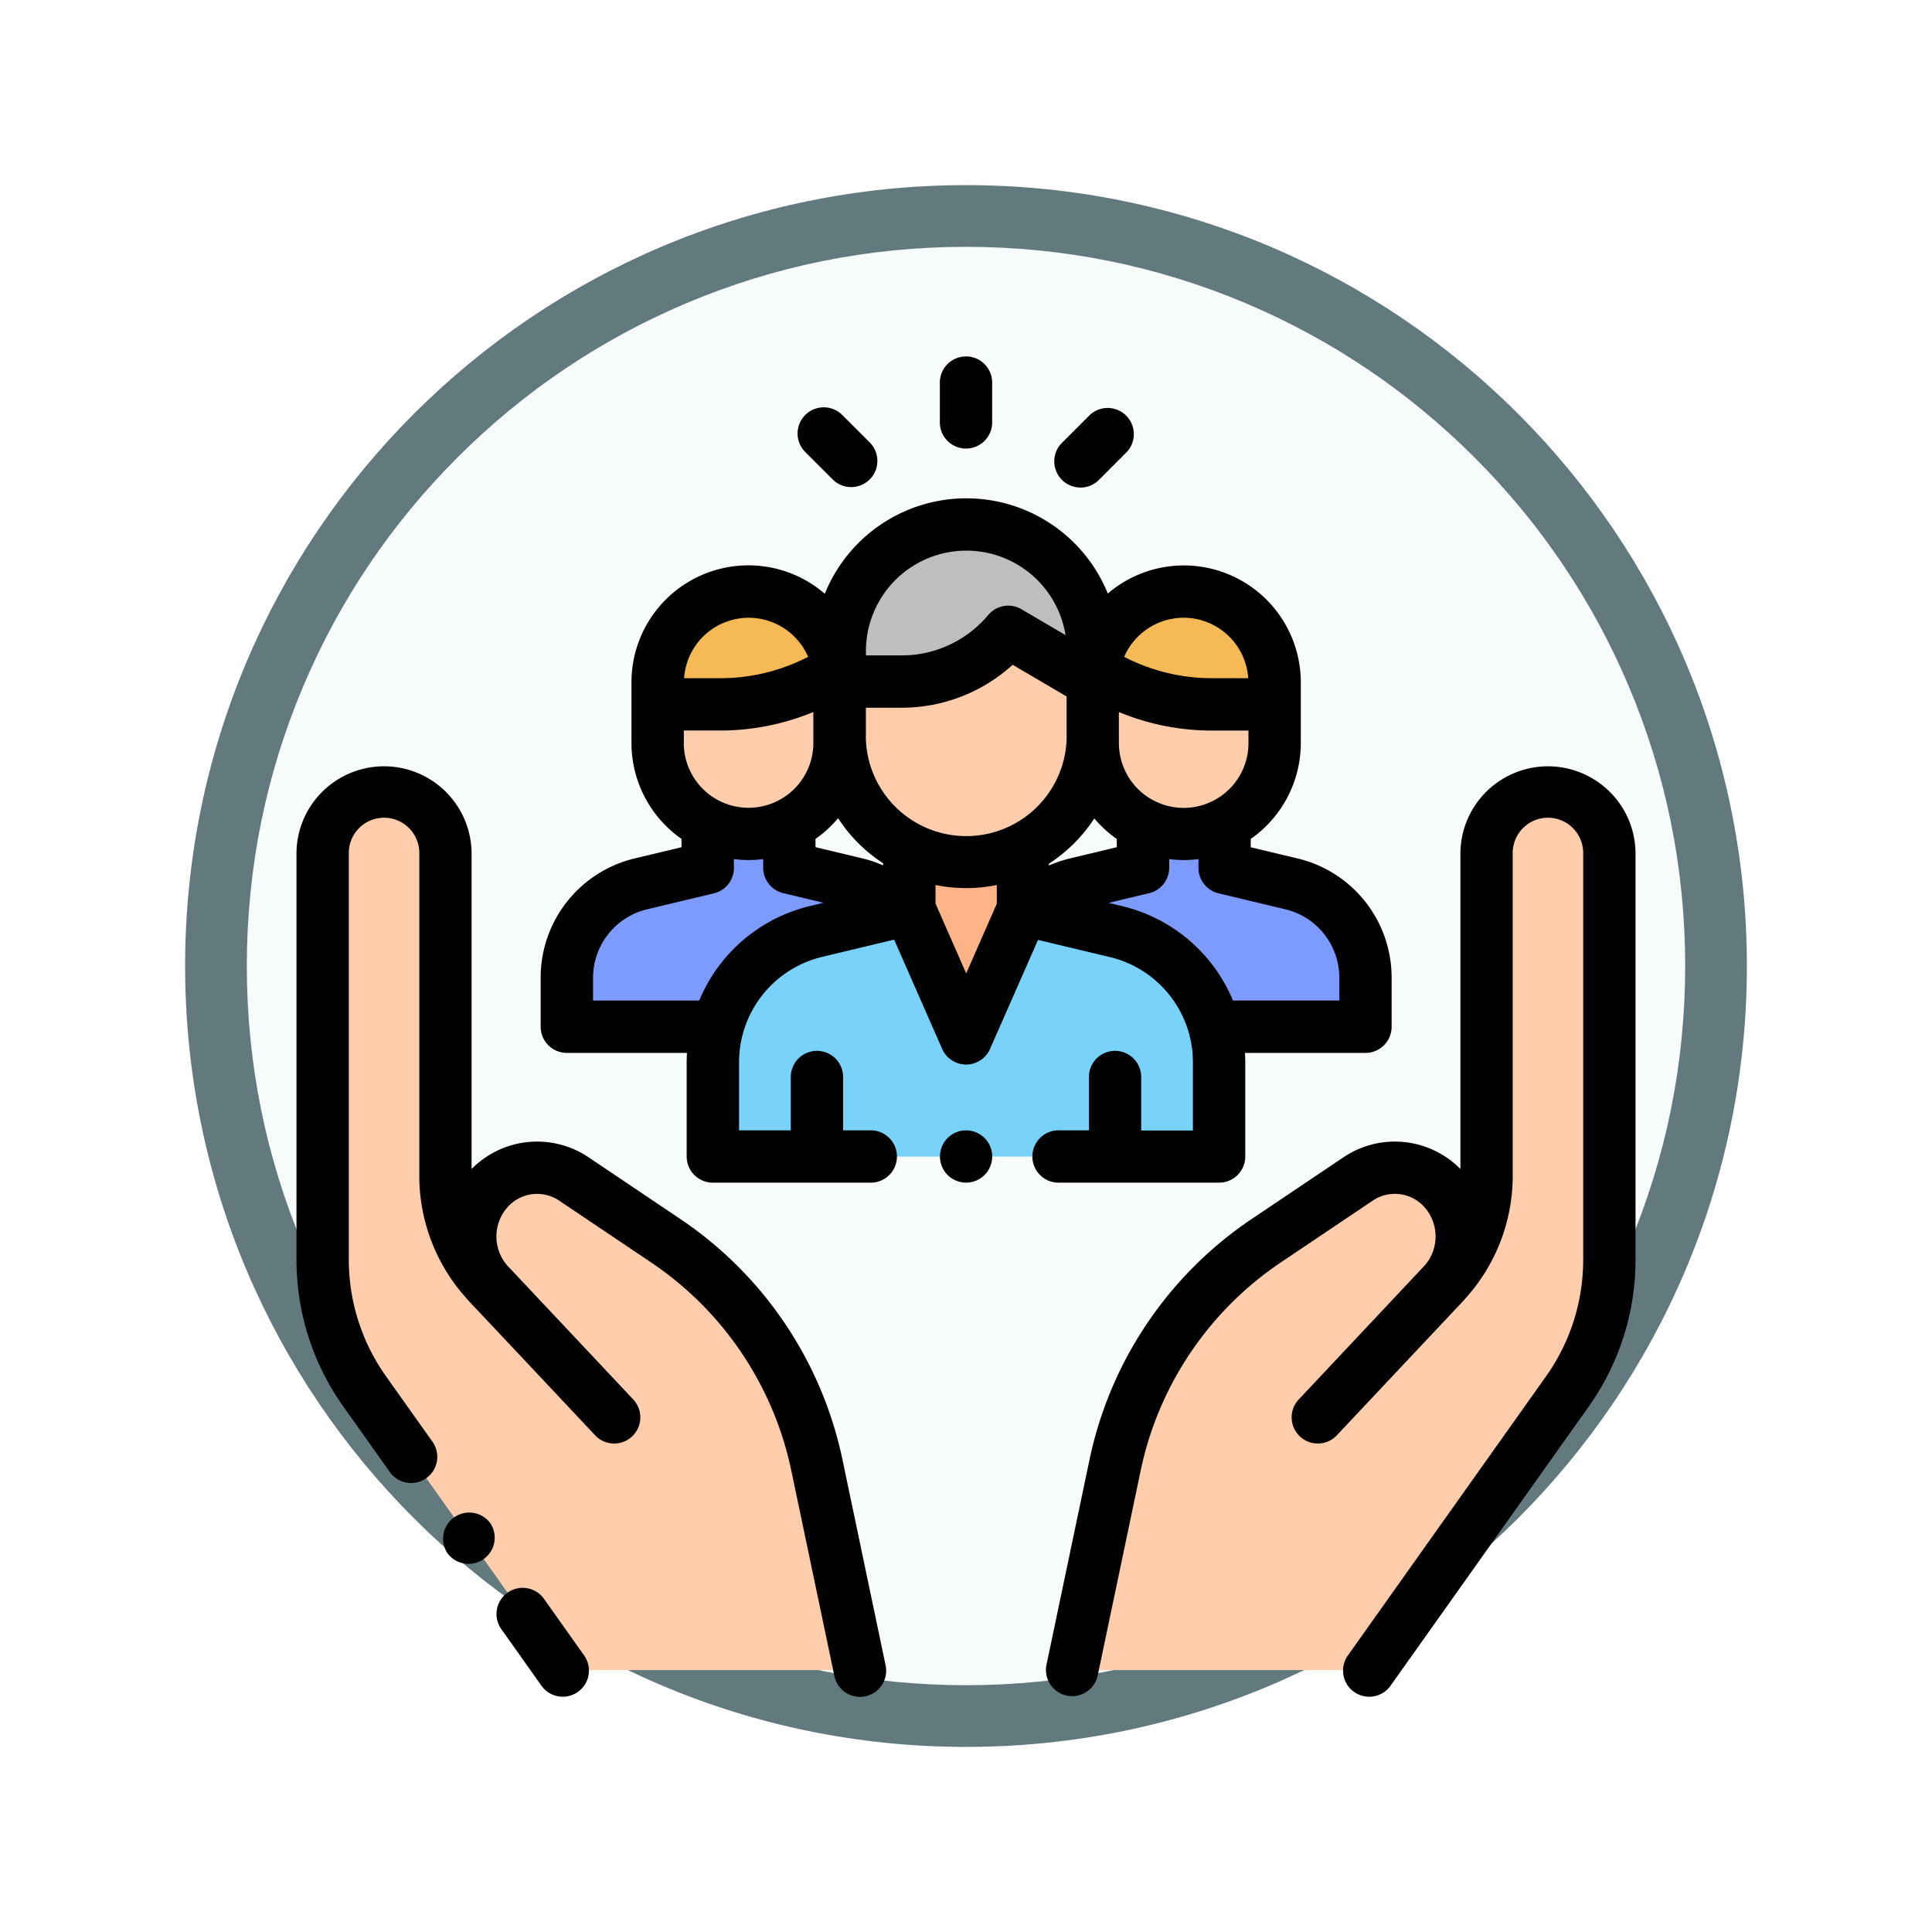 <svg xmlns="http://www.w3.org/2000/svg" xmlns:xlink="http://www.w3.org/1999/xlink" width="93.934" height="93.934" viewBox="0 0 93.934 93.934">
  <defs>
    <filter id="Path_982547" x="0" y="0" width="93.934" height="93.934" filterUnits="userSpaceOnUse">
      <feOffset dy="3" input="SourceAlpha"/>
      <feGaussianBlur stdDeviation="3" result="blur"/>
      <feFlood flood-opacity="0.161"/>
      <feComposite operator="in" in2="blur"/>
      <feComposite in="SourceGraphic"/>
    </filter>
  </defs>
  <g id="Group_1222563" data-name="Group 1222563" transform="translate(-193.066 -3329.533)">
    <g id="Group_1222477" data-name="Group 1222477">
      <g id="Group_1221060" data-name="Group 1221060" transform="translate(-418 2134.836)">
        <g id="Group_1215985" data-name="Group 1215985" transform="translate(-0.229 -2679.151)">
          <g id="Group_1214663" data-name="Group 1214663" transform="translate(0 -1254.151)">
            <g id="Group_1214433" data-name="Group 1214433" transform="translate(-0.771 -2738.674)">
              <g id="Group_1183190" data-name="Group 1183190" transform="translate(1 1016.674)">
                <g id="Group_1179611" data-name="Group 1179611" transform="translate(428 4723.467)">
                  <g id="Group_1175227" data-name="Group 1175227" transform="translate(-5.967 140.533)">
                    <g id="Group_1167337" data-name="Group 1167337" transform="translate(198.033 1992)">
                      <g id="Group_1166720" data-name="Group 1166720">
                        <g id="Group_1164305" data-name="Group 1164305">
                          <g id="Group_1163948" data-name="Group 1163948">
                            <g id="Group_1158168" data-name="Group 1158168">
                              <g id="Group_1152576" data-name="Group 1152576">
                                <g id="Group_1148633" data-name="Group 1148633">
                                  <g id="Group_1148525" data-name="Group 1148525">
                                    <g transform="matrix(1, 0, 0, 1, -9, -6)" filter="url(#Path_982547)">
                                      <g id="Path_982547-2" data-name="Path 982547" transform="translate(9 6)" fill="#f7fbfc">
                                        <path d="M 37.967 74.434 C 33.043 74.434 28.268 73.47 23.773 71.568 C 19.43 69.732 15.53 67.102 12.181 63.753 C 8.831 60.403 6.202 56.503 4.365 52.161 C 2.464 47.666 1.5 42.89 1.5 37.967 C 1.5 33.043 2.464 28.268 4.365 23.773 C 6.202 19.43 8.831 15.53 12.181 12.181 C 15.53 8.831 19.43 6.202 23.773 4.365 C 28.268 2.464 33.043 1.5 37.967 1.5 C 42.89 1.5 47.666 2.464 52.161 4.365 C 56.503 6.202 60.403 8.831 63.753 12.181 C 67.102 15.53 69.732 19.43 71.568 23.773 C 73.47 28.268 74.434 33.043 74.434 37.967 C 74.434 42.89 73.47 47.666 71.568 52.161 C 69.732 56.503 67.102 60.403 63.753 63.753 C 60.403 67.102 56.503 69.732 52.161 71.568 C 47.666 73.47 42.89 74.434 37.967 74.434 Z" stroke="none"/>
                                        <path d="M 37.967 3 C 33.245 3 28.666 3.924 24.357 5.747 C 20.194 7.508 16.454 10.029 13.242 13.242 C 10.029 16.454 7.508 20.194 5.747 24.357 C 3.924 28.666 3 33.245 3 37.967 C 3 42.689 3.924 47.268 5.747 51.577 C 7.508 55.74 10.029 59.48 13.242 62.692 C 16.454 65.904 20.194 68.426 24.357 70.187 C 28.666 72.009 33.245 72.934 37.967 72.934 C 42.689 72.934 47.268 72.009 51.577 70.187 C 55.74 68.426 59.48 65.904 62.692 62.692 C 65.904 59.48 68.426 55.74 70.187 51.577 C 72.009 47.268 72.934 42.689 72.934 37.967 C 72.934 33.245 72.009 28.666 70.187 24.357 C 68.426 20.194 65.904 16.454 62.692 13.242 C 59.48 10.029 55.74 7.508 51.577 5.747 C 47.268 3.924 42.689 3 37.967 3 M 37.967 0 C 58.935 0 75.934 16.998 75.934 37.967 C 75.934 58.935 58.935 75.934 37.967 75.934 C 16.998 75.934 0 58.935 0 37.967 C 0 16.998 16.998 0 37.967 0 Z" stroke="none" fill="#62797e"/>
                                      </g>
                                    </g>
                                  </g>
                                </g>
                              </g>
                            </g>
                          </g>
                        </g>
                      </g>
                    </g>
                  </g>
                </g>
              </g>
            </g>
          </g>
        </g>
      </g>
      <g id="asistencia-social" transform="translate(207.481 3346.896)">
        <g id="Group_1222475" data-name="Group 1222475" transform="translate(1.272 21.165)">
          <path id="Path_1172237" data-name="Path 1172237" d="M22.2,194.736l-4.151-4.417a7.648,7.648,0,0,1-2.074-5.237V169.439a2.985,2.985,0,0,0-2.338-2.914h0A2.985,2.985,0,0,0,10,169.439v19.716a11.11,11.11,0,0,0,2.051,6.432l2.268,3.194,5.425,7.642,1.914,2.7H36.12l-2.083-9.929a17.553,17.553,0,0,0-7.385-10.962L22.2,185.237a3.187,3.187,0,0,0-4.164.532h0a3.43,3.43,0,0,0,.072,4.629c2.436,2.581,6.06,6.44,6.06,6.44" transform="translate(-10 -166.453)" fill="#ffcdac"/>
          <path id="Path_1172238" data-name="Path 1172238" d="M310.506,194.736l4.151-4.417a7.649,7.649,0,0,0,2.074-5.237V169.439a2.985,2.985,0,0,1,2.338-2.914h0a2.985,2.985,0,0,1,3.632,2.914v19.716a11.11,11.11,0,0,1-2.051,6.432l-2.268,3.194-5.425,7.642-1.914,2.7H296.581l2.083-9.929a17.553,17.553,0,0,1,7.385-10.962l4.448-2.991a3.187,3.187,0,0,1,4.164.532h0a3.43,3.43,0,0,1-.072,4.629c-2.436,2.581-6.06,6.44-6.06,6.44" transform="translate(-260.141 -166.453)" fill="#ffcdac"/>
        </g>
        <g id="Group_1222476" data-name="Group 1222476" transform="translate(13.147 22.838)">
          <path id="Path_1172239" data-name="Path 1172239" d="M280.137,183.733a4.693,4.693,0,0,1,2.291-1.311l3.247-.778v-1.982h3.965v1.989h0l3.238.774A4.7,4.7,0,0,1,296.489,187v2.375h-7.178Z" transform="translate(-257.663 -179.656)" fill="#7d9bff"/>
          <path id="Path_1172240" data-name="Path 1172240" d="M119.742,183.682a4.692,4.692,0,0,0-2.291-1.311l-3.247-.778v-1.982H110.24V181.6h0l-3.238.774a4.7,4.7,0,0,0-3.611,4.576v2.375h7.178Z" transform="translate(-103.39 -179.611)" fill="#7d9bff"/>
        </g>
        <path id="Path_1172241" data-name="Path 1172241" d="M168.771,211.07l-4.522,1.084a6.553,6.553,0,0,0-5.026,6.372V223.1h24.611V218.53a6.553,6.553,0,0,0-5.03-6.373l-4.511-1.078" transform="translate(-138.976 -184.231)" fill="#78d2fa"/>
        <path id="Path_1172242" data-name="Path 1172242" d="M239.835,189.357v2.77l-2.76,6.276-2.763-6.285v-2.761" transform="translate(-204.518 -165.279)" fill="#ffb487"/>
        <path id="Path_1172243" data-name="Path 1172243" d="M220.027,114.551v3.824a6.156,6.156,0,0,1-6.156,6.156h0a6.156,6.156,0,0,1-6.156-6.156v-3.824" transform="translate(-181.303 -99.985)" fill="#ffcdac"/>
        <path id="Path_1172244" data-name="Path 1172244" d="M213.872,64h0a6.156,6.156,0,0,0-6.156,6.156v1.482h3.01a6.763,6.763,0,0,0,5.184-2.419h0l4.118,2.419V70.156A6.155,6.155,0,0,0,213.872,64Z" transform="translate(-181.303 -55.862)" fill="#bebebe"/>
        <path id="Path_1172245" data-name="Path 1172245" d="M146.954,95.094V94.03a4.419,4.419,0,0,0-4.419-4.419h0a4.419,4.419,0,0,0-4.419,4.419v1.064h3.046a10.536,10.536,0,0,0,5.416-1.5h0" transform="translate(-120.552 -78.217)" fill="#f5b955"/>
        <path id="Path_1172246" data-name="Path 1172246" d="M146.954,125.9v2.746a4.419,4.419,0,0,1-4.419,4.419h0a4.419,4.419,0,0,1-4.419-4.419V125.9" transform="translate(-120.552 -109.895)" fill="#ffcdac"/>
        <path id="Path_1172247" data-name="Path 1172247" d="M304.5,95.145V94.081a4.419,4.419,0,0,1,4.419-4.419h0a4.419,4.419,0,0,1,4.419,4.419v1.064h-3.046a10.536,10.536,0,0,1-5.416-1.5h0" transform="translate(-265.781 -78.261)" fill="#f5b955"/>
        <path id="Path_1172248" data-name="Path 1172248" d="M304.5,125.955V128.7a4.419,4.419,0,0,0,4.419,4.419h0a4.419,4.419,0,0,0,4.419-4.419v-2.746" transform="translate(-265.781 -109.939)" fill="#ffcdac"/>
        <path id="Path_1172249" data-name="Path 1172249" d="M78.932,471.327a1.272,1.272,0,1,0-2.074,1.472l1.914,2.7a1.272,1.272,0,1,0,2.074-1.472Z" transform="translate(-66.88 -410.928)"/>
        <path id="Path_1172250" data-name="Path 1172250" d="M26.554,190.2a18.726,18.726,0,0,0-7.92-11.756l-4.448-2.991a4.474,4.474,0,0,0-5.672.579V160.709a4.257,4.257,0,0,0-6.921-3.32A4.236,4.236,0,0,0,0,160.709v19.716a12.317,12.317,0,0,0,2.286,7.168l2.268,3.194a1.272,1.272,0,0,0,2.074-1.472L4.36,186.12a9.787,9.787,0,0,1-1.816-5.7V160.709a1.714,1.714,0,1,1,3.427,0v15.642a8.884,8.884,0,0,0,2.291,5.965c.063.076.128.151.2.224.844.895,1.837,1.949,2.772,2.943l1.309,1.393.013.013,1.963,2.089a1.271,1.271,0,1,0,1.854-1.741c-.023-.025-1.512-1.61-3.211-3.416l-2.916-3.1-.021-.024a2.146,2.146,0,0,1,.041-2.812,1.922,1.922,0,0,1,2.5-.32l4.448,2.991a16.2,16.2,0,0,1,6.85,10.168l2.083,9.929a1.272,1.272,0,1,0,2.489-.522Z" transform="translate(0 -136.558)"/>
        <path id="Path_1172251" data-name="Path 1172251" d="M58.191,442.108a1.272,1.272,0,0,0-2.07,1.477l.008.011a1.272,1.272,0,0,0,2.07-1.477Z" transform="translate(-48.777 -385.427)"/>
        <path id="Path_1172252" data-name="Path 1172252" d="M313.65,157.392a4.257,4.257,0,0,0-6.921,3.32v15.322a4.474,4.474,0,0,0-5.672-.579l-4.448,2.991a18.725,18.725,0,0,0-7.92,11.756l-2.083,9.929a1.271,1.271,0,1,0,2.489.522l2.083-9.929a16.2,16.2,0,0,1,6.85-10.168l4.448-2.991a1.922,1.922,0,0,1,2.5.319,2.146,2.146,0,0,1,.044,2.809l-.024.027-6.127,6.519a1.271,1.271,0,1,0,1.854,1.741c.017-.018,5.213-5.543,6.058-6.438.069-.073.134-.148.2-.224a8.885,8.885,0,0,0,2.291-5.965V160.711a1.714,1.714,0,1,1,3.427,0v19.716a9.787,9.787,0,0,1-1.816,5.7l-9.607,13.533a1.272,1.272,0,1,0,2.074,1.472l9.607-13.533a12.317,12.317,0,0,0,2.286-7.168V160.711A4.238,4.238,0,0,0,313.65,157.392Z" transform="translate(-250.139 -136.56)"/>
        <path id="Path_1172253" data-name="Path 1172253" d="M126.372,87.272A1.272,1.272,0,0,0,127.644,86V81.432c0-.158-.006-.314-.016-.469h5.86a1.272,1.272,0,0,0,1.272-1.272V77.317a5.957,5.957,0,0,0-4.588-5.812l-2.262-.54v-.406a5.687,5.687,0,0,0,2.434-4.663V62.954a5.686,5.686,0,0,0-9.383-4.325,7.424,7.424,0,0,0-13.76.01,5.686,5.686,0,0,0-9.4,4.315v2.941a5.687,5.687,0,0,0,2.434,4.663v.406l-2.262.54a5.957,5.957,0,0,0-4.587,5.812v2.375a1.272,1.272,0,0,0,1.272,1.272H100.5c-.009.154-.015.309-.015.466V86a1.272,1.272,0,0,0,1.272,1.272H109.4a1.272,1.272,0,1,0,0-2.543H108.09V82.1a1.272,1.272,0,0,0-2.543,0v2.628h-2.515v-3.3a5.265,5.265,0,0,1,4.05-5.136l3.489-.836,2.335,5.313a1.272,1.272,0,0,0,1.164.76h0a1.271,1.271,0,0,0,1.164-.76l2.333-5.3,3.478.831a5.264,5.264,0,0,1,4.054,5.137v3.3h-2.515V82.1a1.272,1.272,0,0,0-2.543,0v2.628H118.6a1.272,1.272,0,1,0,0,2.543ZM110.037,71.846a5.966,5.966,0,0,0-1.018-.343l-2.271-.544v-.4a5.738,5.738,0,0,0,1.1-1.007,7.486,7.486,0,0,0,2.188,2.193Zm-9.689-5.951v-.606h1.775a11.812,11.812,0,0,0,4.521-.9v1.506a3.148,3.148,0,0,1-6.3,0Zm8.85-.372V64.18h1.738a8.012,8.012,0,0,0,5.4-2.087l2.622,1.541v2.076a4.883,4.883,0,0,1-9.763-.186Zm8.9,6.326v-.086a7.483,7.483,0,0,0,2.206-2.2,5.736,5.736,0,0,0,1.093,1v.4l-2.272.544A5.982,5.982,0,0,0,118.1,71.85Zm3.4-5.955v-.186c0-.062,0-.124,0-.186V64.391a11.812,11.812,0,0,0,4.516.9H127.8V65.9a3.148,3.148,0,1,1-6.3,0Zm3.148-6.089a3.152,3.152,0,0,1,3.141,2.94h-1.768a9.268,9.268,0,0,1-4.263-1.039A3.152,3.152,0,0,1,124.653,59.806ZM109.2,61.427a4.884,4.884,0,0,1,9.706-.776l-2.141-1.258a1.271,1.271,0,0,0-1.619.28,5.478,5.478,0,0,1-4.209,1.964H109.2v-.21Zm-5.7-1.621a3.152,3.152,0,0,1,2.89,1.9,9.269,9.269,0,0,1-4.263,1.039h-1.768A3.152,3.152,0,0,1,103.5,59.806Zm2.994,14.013a7.8,7.8,0,0,0-5.4,4.6H95.933v-1.1a3.422,3.422,0,0,1,2.635-3.339l3.238-.774a1.272,1.272,0,0,0,.976-1.237V71.54a5.52,5.52,0,0,0,1.422,0V71.9c0,.019,0,.038,0,.057a1.274,1.274,0,0,0,1.033,1.251l1.9.454Zm7.581,3.279-1.491-3.393V72.8a7.452,7.452,0,0,0,2.979,0v.911Zm7.566-3.276L121,73.669l1.907-.457a1.273,1.273,0,0,0,1.039-1.252c0-.01,0-.02,0-.03v-.39a5.52,5.52,0,0,0,1.422,0v.427a1.272,1.272,0,0,0,.976,1.237l3.238.774a3.422,3.422,0,0,1,2.635,3.339v1.1h-5.171A7.8,7.8,0,0,0,121.637,73.822Z" transform="translate(-81.514 -47.134)"/>
        <path id="Path_1172254" data-name="Path 1172254" d="M247.272,295.67a1.27,1.27,0,1,0,.9.371A1.277,1.277,0,0,0,247.272,295.67Z" transform="translate(-214.719 -258.074)"/>
        <path id="Path_1172255" data-name="Path 1172255" d="M247.266,4.446a1.272,1.272,0,0,0,1.272-1.272v-1.9a1.272,1.272,0,1,0-2.543,0v1.9A1.272,1.272,0,0,0,247.266,4.446Z" transform="translate(-214.714)"/>
        <path id="Path_1172256" data-name="Path 1172256" d="M193.306,22.717a1.271,1.271,0,1,0,1.8-1.8l-1.334-1.333a1.271,1.271,0,1,0-1.8,1.8Z" transform="translate(-167.236 -16.77)"/>
        <path id="Path_1172257" data-name="Path 1172257" d="M291.017,23.337a1.267,1.267,0,0,0,.9-.373l1.324-1.325a1.272,1.272,0,0,0-1.8-1.8l-1.324,1.325a1.272,1.272,0,0,0,.9,2.17Z" transform="translate(-252.902 -16.994)"/>
      </g>
    </g>
  </g>
</svg>
